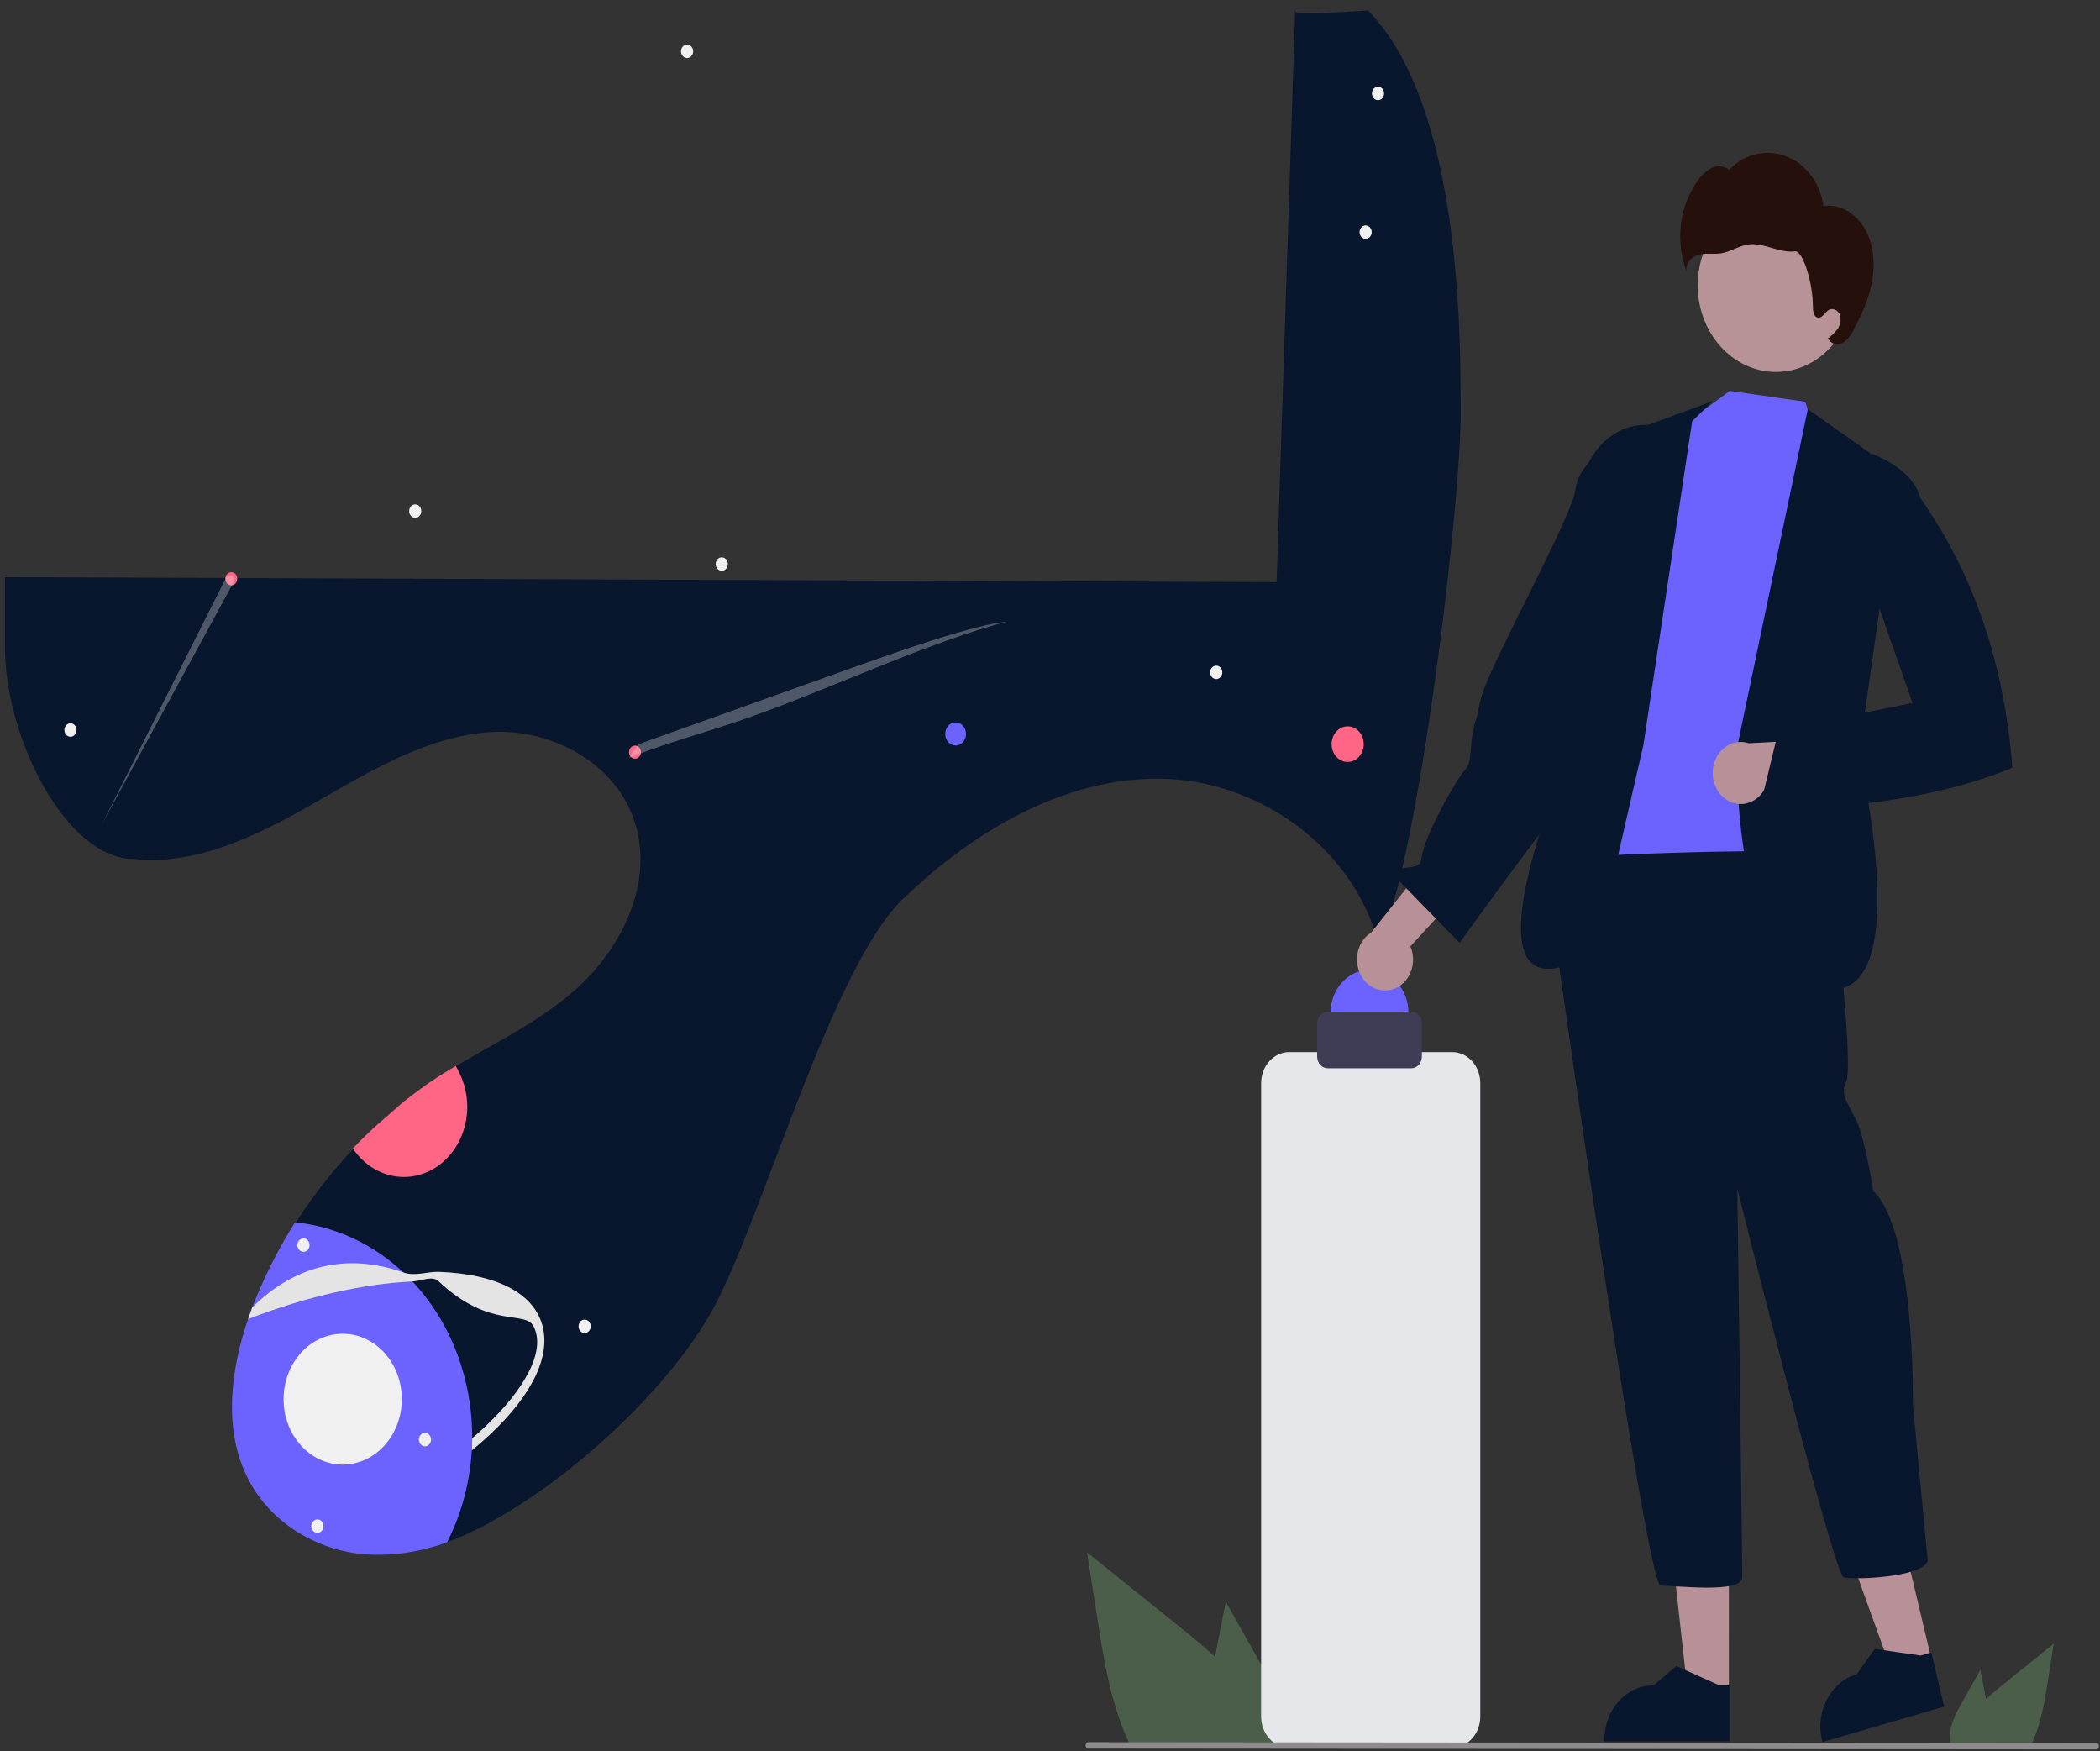 <svg width="848" height="707" viewBox="0 0 848 707" fill="none" xmlns="http://www.w3.org/2000/svg">
<rect x="0" y="0" width="848" height="707" fill="#333333" stroke="none"/>
<g clip-path="url(#clip0_155_151)">
<path d="M552.423 4.256C517.853 6.5 523 4.256 523 4.256L515.5 235L2 233C2 233 2 223.5 2 261C2 298.5 27 346.792 53.991 346.792C79.311 349.523 103.851 337.337 126.474 324.455C149.098 311.572 172.186 297.369 197.579 295.58C222.972 293.792 251.462 308.816 257.481 336.176C262.716 359.983 249.408 384.55 232.074 399.783C218.505 411.709 202.581 419.652 187.199 428.583C182.928 431.055 178.701 433.612 174.579 436.345C164.025 443.356 154.541 451.565 145.524 460.838C136.059 470.558 127.18 481.373 119.798 493.098C113.907 502.441 108.767 512.337 104.437 522.673C103.777 524.251 103.137 525.852 102.515 527.475C101.926 529.026 101.356 530.598 100.815 532.185C93.755 552.77 91.005 575.837 100.024 595.053C109.021 614.217 128.507 625.564 147.965 627.138C159.22 627.881 169.754 626.584 180.448 622.631C217.512 609.194 268.75 564.56 288.654 527.087C308.557 489.614 335.935 390.378 364.845 362.686C393.753 334.988 429.979 314.047 468.215 314.365C506.449 314.677 545.865 340.462 556.724 381.036C572.552 350.849 591.228 195.777 589.815 160.913C589.815 111.844 585.076 37.716 552.423 4.256Z" fill="#08172E"/>
<path d="M385.893 300.953C383.573 300.953 381.692 298.871 381.692 296.304C381.692 293.736 383.573 291.654 385.893 291.654C388.213 291.654 390.094 293.736 390.094 296.304C390.094 298.871 388.213 300.953 385.893 300.953Z" fill="#6C63FF"/>
<path d="M544.2 307.6C540.613 307.6 537.706 304.382 537.706 300.412C537.706 296.442 540.613 293.224 544.2 293.224C547.787 293.224 550.695 296.442 550.695 300.412C550.695 304.382 547.787 307.6 544.2 307.6Z" fill="#FF6584"/>
<path d="M93.4 236.312C92.074 236.312 91 235.123 91 233.656C91 232.189 92.074 231 93.4 231C94.725 231 95.799 232.189 95.799 233.656C95.799 235.123 94.725 236.312 93.4 236.312Z" fill="#FF6584"/>
<path d="M256.4 306.312C255.074 306.312 254 305.123 254 303.656C254 302.189 255.074 301 256.4 301C257.725 301 258.799 302.189 258.799 303.656C258.799 305.123 257.725 306.312 256.4 306.312Z" fill="#FF6584"/>
<path d="M187.273 437.546C186.592 435.369 185.199 432.291 184.064 430.359C179.793 432.832 173.669 436.368 162.821 444.88C153.782 452.891 151.499 454.343 142.482 463.616C146.112 469.075 151.389 472.912 157.357 474.432C163.324 475.951 169.586 475.052 175.006 471.898C180.425 468.743 184.644 463.542 186.894 457.239C189.145 450.937 189.279 443.949 187.273 437.546Z" fill="#FF6584"/>
<path d="M491.125 274.152C489.769 274.152 488.67 272.936 488.67 271.436C488.67 269.935 489.769 268.719 491.125 268.719C492.48 268.719 493.579 269.935 493.579 271.436C493.579 272.936 492.48 274.152 491.125 274.152Z" fill="#F0F0F0"/>
<path d="M277.454 23.433C276.099 23.433 275 22.216 275 20.716C275 19.216 276.099 18 277.454 18C278.81 18 279.908 19.216 279.908 20.716C279.908 22.216 278.81 23.433 277.454 23.433Z" fill="#F0F0F0"/>
<path d="M556.454 40.433C555.099 40.433 554 39.217 554 37.716C554 36.216 555.099 35 556.454 35C557.81 35 558.908 36.216 558.908 37.716C558.908 39.217 557.81 40.433 556.454 40.433Z" fill="#F0F0F0"/>
<path d="M28.454 297.433C27.099 297.433 26 296.217 26 294.716C26 293.216 27.099 292 28.454 292C29.81 292 30.908 293.216 30.908 294.716C30.908 296.217 29.81 297.433 28.454 297.433Z" fill="#F0F0F0"/>
<path d="M167.672 209.054C166.317 209.054 165.218 207.838 165.218 206.338C165.218 204.838 166.317 203.622 167.672 203.622C169.027 203.622 170.126 204.838 170.126 206.338C170.126 207.838 169.027 209.054 167.672 209.054Z" fill="#F0F0F0"/>
<path d="M236.082 538.165C234.727 538.165 233.628 536.948 233.628 535.448C233.628 533.948 234.727 532.732 236.082 532.732C237.437 532.732 238.536 533.948 238.536 535.448C238.536 536.948 237.437 538.165 236.082 538.165Z" fill="#F0F0F0"/>
<path d="M551.454 96.433C550.099 96.433 549 95.216 549 93.716C549 92.216 550.099 91 551.454 91C552.81 91 553.908 92.216 553.908 93.716C553.908 95.216 552.81 96.433 551.454 96.433Z" fill="#F0F0F0"/>
<path d="M291.454 230.433C290.099 230.433 289 229.216 289 227.716C289 226.216 290.099 225 291.454 225C292.81 225 293.908 226.216 293.908 227.716C293.908 229.216 292.81 230.433 291.454 230.433Z" fill="#F0F0F0"/>
<path d="M186.311 551.508C182.265 538.545 175.493 526.832 166.553 517.334C165.373 516.084 164.159 514.875 162.911 513.709C150.552 502.138 135.271 495.063 119.149 493.449C113.258 502.791 108.118 512.687 103.788 523.023C103.128 524.602 102.488 526.203 101.866 527.826C101.278 529.377 100.707 530.949 100.166 532.536C93.106 553.12 90.356 576.187 99.375 595.403C108.372 614.567 127.858 625.915 147.316 627.488C158.571 628.231 169.85 626.582 180.544 622.63C186.337 611.257 189.742 598.588 190.506 585.56C190.603 583.921 190.651 582.279 190.665 580.631C190.728 570.719 189.255 560.869 186.311 551.508Z" fill="#6C63FF"/>
<path d="M218.794 534.297C214.852 521.726 200.105 514.326 177.261 513.451C172.69 513.273 167.663 515.377 162.911 513.709C139.857 505.617 118.94 510.905 101.866 527.825C101.278 529.377 100.707 530.949 100.166 532.536C100.393 532.442 100.622 532.354 100.851 532.266C123.923 523.404 146.825 518.231 166.553 517.334C170.198 517.172 174.547 514.837 177.143 517.283C197.998 536.926 212.103 528.696 215.523 535.554C220.517 545.571 211.656 561.18 195.621 576.211C194.035 577.7 192.383 579.173 190.665 580.631C190.65 582.279 190.603 583.921 190.506 585.56C193.093 583.444 195.544 581.304 197.859 579.139C215.301 562.789 222.734 546.863 218.794 534.297Z" fill="#E4E4E4"/>
<path d="M128.185 618.83C126.83 618.83 125.731 617.614 125.731 616.114C125.731 614.614 126.83 613.397 128.185 613.397C129.54 613.397 130.639 614.614 130.639 616.114C130.639 617.614 129.54 618.83 128.185 618.83Z" fill="#F0F0F0"/>
<path d="M171.606 583.893C170.251 583.893 169.152 582.677 169.152 581.177C169.152 579.677 170.251 578.461 171.606 578.461C172.962 578.461 174.06 579.677 174.06 581.177C174.06 582.677 172.962 583.893 171.606 583.893Z" fill="#F0F0F0"/>
<path d="M138.385 591.275C125.204 591.275 114.519 579.449 114.519 564.86C114.519 550.272 125.204 538.446 138.385 538.446C151.566 538.446 162.251 550.272 162.251 564.86C162.251 579.449 151.566 591.275 138.385 591.275Z" fill="#F0F0F0"/>
<path opacity="0.3" d="M406.697 251C401.118 251.29 389.579 254.356 377.075 258.321C364.579 262.289 351.024 267.13 337.643 271.919C314.217 280.295 290.793 288.668 267.37 297.038C264.15 298.187 260.921 299.347 257.683 300.516C256.444 302.311 255.21 304.124 254 305.954C256.846 304.841 259.704 303.763 262.553 302.737C274.725 298.359 285.287 295.471 297.101 291.488C315.281 285.364 334.461 277.32 353.062 269.83C371.662 262.334 393.002 254.265 406.697 251Z" fill="#F0F0F0"/>
<path opacity="0.3" d="M93.934 235.785L41.246 332.592L90.962 233.86C91.02 233.546 91.144 233.253 91.326 233.003C91.506 232.753 91.739 232.555 92.003 232.425C92.267 232.294 92.555 232.235 92.844 232.253C93.132 232.271 93.413 232.364 93.662 232.526C93.912 232.687 94.123 232.913 94.278 233.183C94.433 233.453 94.528 233.76 94.555 234.078C94.581 234.397 94.539 234.718 94.431 235.015C94.323 235.312 94.153 235.576 93.934 235.785Z" fill="#F0F0F0"/>
<path d="M122.543 505.364C121.188 505.364 120.089 504.148 120.089 502.648C120.089 501.148 121.188 499.932 122.543 499.932C123.899 499.932 124.998 501.148 124.998 502.648C124.998 504.148 123.899 505.364 122.543 505.364Z" fill="#F0F0F0"/>
<path d="M553.012 426.374C544.323 426.374 537.279 418.578 537.279 408.96C537.279 399.343 544.323 391.546 553.012 391.546C561.702 391.546 568.746 399.343 568.746 408.96C568.746 418.578 561.702 426.374 553.012 426.374Z" fill="#6C63FF"/>
<path d="M562.333 399.4C563.92 398.919 565.391 398.06 566.645 396.882C567.899 395.704 568.904 394.236 569.59 392.581C570.276 390.927 570.625 389.126 570.614 387.305C570.603 385.485 570.231 383.69 569.525 382.046L598.014 351.003L577.697 346.205L553.758 376.419C551.341 377.915 549.504 380.34 548.594 383.234C547.685 386.129 547.766 389.292 548.823 392.125C549.88 394.958 551.839 397.263 554.329 398.603C556.819 399.944 559.667 400.228 562.333 399.4Z" fill="#B79197"/>
<path d="M698.549 157.809L682.661 169.399L664.064 174.22C664.064 174.22 649.315 290.892 642.067 297.89C634.819 304.888 640.926 305.551 638.962 315.205C636.998 324.858 632.453 344.606 632.453 344.606C676.602 374.895 716.043 378.593 749.693 349.585C750.219 347.673 750.138 345.62 749.465 343.766C748.791 341.912 747.566 340.368 745.991 339.391C740.301 335.479 752.642 320.154 747.985 317.085C743.327 314.016 751.557 291.059 751.557 291.059L750.121 241.757L754.12 234.195L748.487 185.654L733.966 178.511L728.995 162.2L698.549 157.809Z" fill="#6C63FF"/>
<path d="M691.664 161.901L665.467 171.557C665.467 171.557 636.487 168.17 635.313 215.917C634.138 263.664 639.539 289.285 639.539 289.285C639.539 289.285 579.257 423.457 644.556 383.83L663.639 300.668L683.306 170.064L691.664 161.901Z" fill="#08172E"/>
<path d="M665.392 267.462L651.803 265.385C651.803 265.385 650.491 288.06 643.991 291.497C637.491 294.933 639.682 295.499 638.916 299.137C638.149 302.774 644.696 312.854 639.547 315.361C634.398 317.868 589.396 380.663 589.396 380.663L562.846 353.454C564.67 347.981 573.451 352.434 574.002 346.633C574.695 337.862 588.593 313.901 591.55 310.828C594.508 307.756 593.339 302.34 594.872 295.065C596.405 287.789 595.34 294.535 597.895 282.409C600.45 270.283 635.074 208.495 636.278 197.299C637.482 186.103 651.577 179.513 651.577 179.513L662.533 182.34L665.392 267.462Z" fill="#08172E"/>
<path d="M780.123 670.681L764.13 675.328L740.32 609.263L763.925 602.403L780.123 670.681Z" fill="#B79197"/>
<path d="M785.068 688.982L735.887 703.276L735.724 702.588C734.391 696.969 735.129 690.994 737.776 685.977C740.423 680.961 744.762 677.313 749.839 675.837L749.84 675.837L757.034 665.682L775.585 668.354L779.878 667.106L785.068 688.982Z" fill="#08172E"/>
<path d="M698.136 683.923L681.602 683.922L673.735 613.329L698.14 613.332L698.136 683.923Z" fill="#B79197"/>
<path d="M698.719 703.015L647.87 703.013V702.301C647.871 696.491 649.956 690.92 653.668 686.812C657.379 682.704 662.413 680.396 667.662 680.396H667.663L676.951 672.597L694.281 680.397L698.72 680.397L698.719 703.015Z" fill="#08172E"/>
<path d="M739.494 346.115C743.488 351.641 741.491 370.43 741.491 370.43C741.491 370.43 748.481 431.218 745.485 436.744C742.49 442.27 747.483 446.691 750.478 454.428C753.474 462.164 756.47 480.953 756.47 480.953C773.446 496.427 772.447 567.162 772.447 567.162L778.439 630.16C776.442 636.792 748.481 637.897 744.487 636.792C740.492 635.687 701.547 479.848 701.547 479.848C701.547 479.848 703.545 630.161 703.545 636.792C703.545 643.423 676.583 640.108 670.591 640.108C664.599 640.108 626.653 369.324 626.653 369.324V353.851L631.646 346.115C631.646 346.115 735.499 340.588 739.494 346.115Z" fill="#08172E"/>
<path d="M730.015 165.167L754.538 182.459L766.399 193.464L750.665 304.477C750.665 304.477 774.569 405.386 736.898 399.165C699.227 392.944 701.339 302.259 701.339 302.259L730.015 165.167Z" fill="#08172E"/>
<path d="M697.202 322.866C698.617 323.794 700.199 324.367 701.835 324.544C703.472 324.722 705.124 324.501 706.675 323.895C708.227 323.29 709.639 322.316 710.813 321.041C711.987 319.766 712.894 318.222 713.471 316.517L753.438 317.586L742.423 298.09L706.158 300.064C703.506 299.182 700.654 299.407 698.142 300.697C695.63 301.987 693.633 304.252 692.529 307.062C691.425 309.873 691.291 313.034 692.152 315.947C693.014 318.86 694.81 321.322 697.202 322.866Z" fill="#B79197"/>
<path d="M717.141 150.155C699.698 150.155 685.557 134.504 685.557 115.198C685.557 95.891 699.698 80.241 717.141 80.241C734.585 80.241 748.725 95.891 748.725 115.198C748.725 134.504 734.585 150.155 717.141 150.155Z" fill="#B79297"/>
<path d="M752.966 92.229C749.42 86.156 742.765 82.109 736.313 83.246C735.712 78.689 733.994 74.401 731.344 70.85C728.694 67.299 725.215 64.621 721.286 63.107C717.356 61.593 713.126 61.301 709.057 62.263C704.988 63.226 701.235 65.405 698.208 68.565C697.212 67.789 696.052 67.311 694.841 67.176C693.629 67.042 692.407 67.257 691.292 67.799C689.071 68.916 687.139 70.632 685.673 72.79C681.971 77.9 679.59 84.025 678.784 90.514C677.977 97.003 678.776 103.612 681.094 109.639C680.306 106.466 683.178 103.481 686.081 102.769C688.983 102.057 692.028 102.731 694.971 102.267C698.743 101.673 702.134 99.251 705.913 98.706C709.088 98.248 712.282 99.149 715.378 100.052C718.475 100.955 721.66 101.876 724.84 101.458C728.02 101.04 732.116 114.379 732.061 123.774C732.051 125.554 732.382 127.84 733.954 128.218C735.89 128.683 737.012 125.726 738.854 124.92C739.704 124.65 740.614 124.756 741.394 125.215C742.174 125.675 742.763 126.451 743.036 127.381C743.268 128.326 743.293 129.319 743.108 130.277C742.924 131.235 742.535 132.131 741.975 132.889C740.842 134.393 739.497 135.684 737.993 136.712L738.752 137.411C740.014 139.257 742.633 139.337 744.452 138.195C746.192 136.89 747.601 135.115 748.545 133.037C751.911 126.84 754.864 120.237 756.052 113.127C757.24 106.017 756.513 98.301 752.966 92.229Z" fill="#25100B"/>
<path d="M741.815 196.729L756.008 183.267C756.008 183.267 772.579 188.991 775.389 201.023C797.506 232.322 809.417 268.878 812.616 309.919C783.741 321.989 748.385 326.271 710.348 327.333L718.215 294.682L772.299 283.798L741.815 196.729Z" fill="#08172E"/>
<path d="M792.102 687.625L799.684 674.14L801.198 681.846C801.464 683.196 801.729 684.567 801.975 685.927C804.129 683.892 806.42 682.009 808.662 680.203C815.545 674.674 822.425 669.137 829.302 663.594L827.149 677.416C825.821 685.927 824.435 694.613 821.15 702.394C820.786 703.276 820.393 704.147 819.97 704.996H787.972C787.715 704.207 787.537 703.389 787.441 702.558C787.433 702.504 787.43 702.449 787.431 702.394C786.93 697.116 789.565 692.142 792.102 687.625Z" fill="#4A5E49"/>
<path d="M509.321 672.133L494.978 646.622L492.113 661.2C491.61 663.753 491.108 666.348 490.643 668.921C486.569 665.071 482.234 661.509 477.993 658.091C464.97 647.631 451.954 637.157 438.944 626.67L443.018 652.82C445.529 668.922 448.153 685.352 454.366 700.074C455.055 701.742 455.799 703.389 456.599 704.996H517.135C517.622 703.504 517.959 701.957 518.139 700.383C518.154 700.281 518.16 700.178 518.157 700.074C519.107 690.088 514.121 680.678 509.321 672.133Z" fill="#4A5E49"/>
<path d="M520.573 705.54H586.434C589.436 705.536 592.313 704.215 594.435 701.866C596.557 699.517 597.751 696.333 597.755 693.011V437.271C597.751 433.949 596.557 430.764 594.435 428.415C592.313 426.067 589.436 424.745 586.434 424.742H520.573C517.572 424.745 514.695 426.067 512.572 428.415C510.45 430.764 509.257 433.949 509.253 437.271V693.011C509.257 696.333 510.45 699.517 512.572 701.866C514.695 704.215 517.572 705.536 520.573 705.54Z" fill="#E5E7EB"/>
<path d="M536.125 431.272H569.9C571.028 431.27 572.109 430.774 572.907 429.891C573.704 429.008 574.153 427.811 574.154 426.562V413.126C574.153 411.877 573.704 410.68 572.907 409.797C572.109 408.914 571.028 408.418 569.9 408.416H536.125C534.997 408.418 533.915 408.914 533.118 409.797C532.32 410.68 531.871 411.877 531.87 413.126V426.562C531.871 427.811 532.32 429.008 533.118 429.891C533.915 430.774 534.997 431.27 536.125 431.272Z" fill="#3F3D56"/>
<path d="M439.531 705.916L846.392 706.25C846.702 706.249 846.998 706.112 847.217 705.869C847.436 705.626 847.559 705.297 847.559 704.954C847.559 704.611 847.436 704.282 847.217 704.039C846.998 703.796 846.702 703.659 846.392 703.658L439.531 703.324C439.221 703.325 438.924 703.462 438.706 703.705C438.487 703.947 438.364 704.277 438.364 704.62C438.364 704.963 438.487 705.292 438.706 705.535C438.924 705.778 439.221 705.915 439.531 705.916Z" fill="#8D8B8B"/>
</g>
<defs>
<clipPath id="clip0_155_151">
<rect width="847" height="706" fill="white" transform="matrix(-1 0 0 1 847.562 0.25)"/>
</clipPath>
</defs>
</svg>
